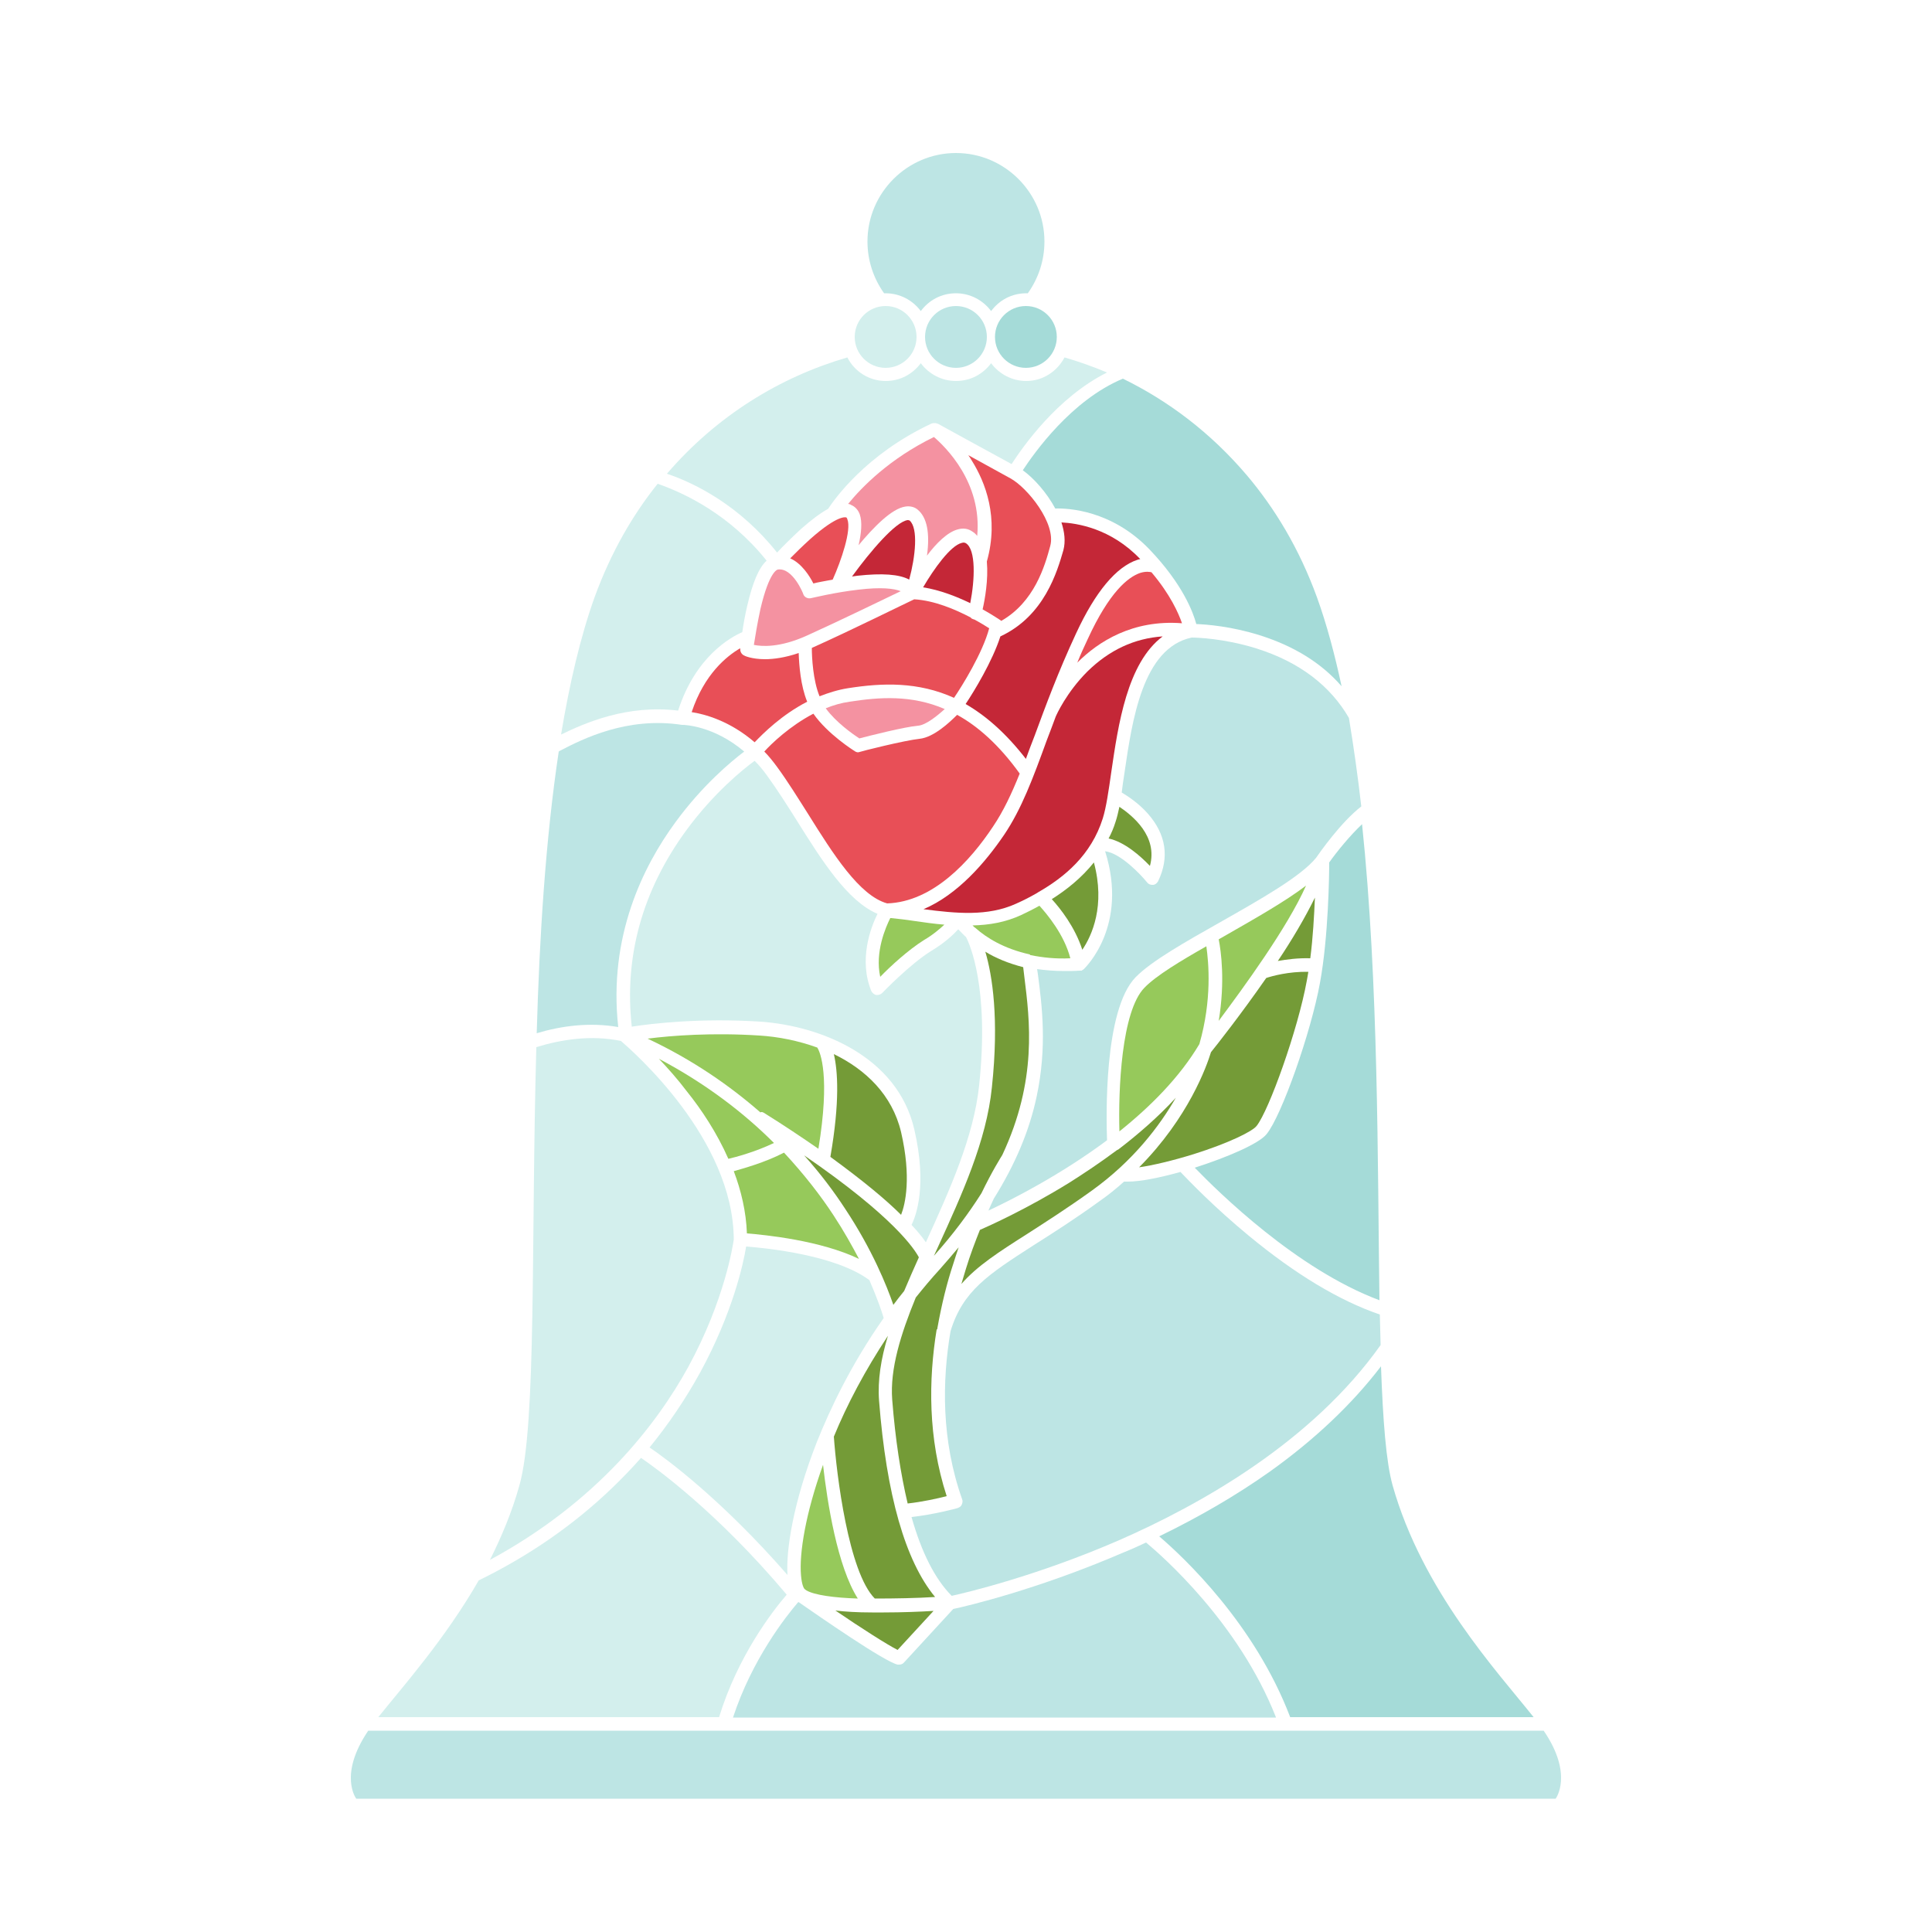 <?xml version="1.0" encoding="utf-8"?>
<!-- Generator: Adobe Illustrator 24.2.1, SVG Export Plug-In . SVG Version: 6.00 Build 0)  -->
<svg version="1.1" id="Layer_1" xmlns="http://www.w3.org/2000/svg" xmlns:xlink="http://www.w3.org/1999/xlink" x="0px" y="0px"
	 viewBox="0 0 500 500" style="enable-background:new 0 0 500 500;" xml:space="preserve">
<style type="text/css">
	.st0{fill:#D3EFED;}
	.st1{fill:#BDE5E4;}
	.st2{fill:#A5DBD8;}
	.st3{fill:#749B37;}
	.st4{fill:#F492A1;}
	.st5{fill:#C42737;}
	.st6{fill:#96C95B;}
	.st7{fill:#E84F57;}
</style>
<g id="Layer_2_1_">
	<g>
		<circle class="st0" cx="229.2" cy="87.2" r="8"/>
		<circle class="st1" cx="247.4" cy="87.2" r="8"/>
		<circle class="st2" cx="265.5" cy="87.2" r="8"/>
		<path class="st1" d="M229.2,75.9c3.7,0,7,1.8,9.1,4.6c2.1-2.8,5.3-4.6,9.1-4.6c3.7,0,7,1.8,9.1,4.6c2.1-2.8,5.3-4.6,9.1-4.6
			c0.1,0,0.3,0,0.4,0c2.7-3.8,4.3-8.4,4.3-13.4c0-12.6-10.3-22.9-22.9-22.9c-12.6,0-22.9,10.3-22.9,22.9c0,5,1.6,9.6,4.3,13.4
			C229,75.9,229.1,75.9,229.2,75.9z"/>
		<g>
			<path class="st3" d="M233.2,314.4c1.1-2.8,2.7-9.7,0-21.4c-2.3-9.7-9.2-16.2-17.4-20.2c1,4.3,1.6,12.2-0.9,26.6
				C223.4,305.6,229.3,310.5,233.2,314.4z"/>
			<path class="st3" d="M242.6,343.7C242.6,343.7,242.6,343.7,242.6,343.7c1.1-6.2,2.5-11.8,4.1-16.6c0.5-1.5,0.9-2.9,1.4-4.3
				c-1.6,1.9-3.2,3.8-4.9,5.7c-2.2,2.4-4.2,4.8-6.2,7.3c-3.9,9.5-6.7,18.5-6.1,26.4c0.8,10.3,2.2,19.3,4,26.9
				c3.7-0.4,7.8-1.3,10.1-1.9c-4.9-15.1-4.7-30.2-2.6-43.1C242.6,344,242.6,343.9,242.6,343.7z"/>
			<path class="st3" d="M227.5,362.5c-0.4-5.3,0.5-10.9,2.3-16.8c-5.9,8.9-10.6,17.8-14,26.1c0.7,9.9,3.8,35.1,10.6,41.9
				c5.3,0,10.8-0.1,15.6-0.4C234.3,404,229.4,386.9,227.5,362.5z"/>
			<path class="st4" d="M219.9,181.6c-2.2,0.3-4.2,0.9-6.2,1.7c2.6,3.6,7,6.7,8.7,7.8c2.7-0.7,11.7-3,15.3-3.3
				c1.9-0.2,4.7-2.4,6.8-4.3C235.9,179.8,227.6,180.4,219.9,181.6z"/>
			<path class="st3" d="M218.7,312.8c7.1,10.7,10.8,20,12.5,24.9c0.9-1.2,1.8-2.4,2.8-3.6c1.2-2.9,2.5-5.8,3.8-8.7
				c-1.1-2.1-6.5-10.5-29.7-26.4C212.4,303.8,215.9,308.5,218.7,312.8z"/>
			<path class="st5" d="M250,140.6c-0.2-0.1-0.5-0.3-1.1-0.1c-2.9,0.7-7.2,6.7-10,11.5c4.4,0.7,8.7,2.4,12.2,4.1
				C252.3,150,252.6,142.3,250,140.6z"/>
			<path class="st6" d="M266.8,247.2c3,0.6,6.4,1,10.2,0.8c-1.6-6.2-6.1-11.5-8-13.6c-1.6,0.9-3.2,1.7-4.7,2.4
				c-4.1,1.9-8.3,2.6-12.6,2.7c0.1,0.1,0.3,0.3,0.4,0.4c0.1,0.1,0.3,0.2,0.4,0.3c2.7,2.4,7.2,5.3,14,6.8
				C266.6,247.2,266.7,247.2,266.8,247.2z"/>
			<path class="st5" d="M235.4,134.7c-0.1,0-0.2-0.1-0.5-0.1c-3.1,0.4-9.6,8-14.4,14.6c0.5-0.1,0.9-0.1,1.4-0.2
				c6.4-0.7,10.8-0.4,13.4,1C236.9,144.1,237.7,136.7,235.4,134.7z"/>
			<path class="st3" d="M283.1,223.2c-3.2,4-7.1,7.1-10.9,9.5c2.2,2.4,6,7.2,7.9,13.1C282.6,242.1,286.1,234.4,283.1,223.2z"/>
			<path class="st7" d="M210.1,167.7c0,2.4,0.3,8.4,2,12.5c2.3-0.9,4.8-1.7,7.4-2.1c8.9-1.4,18.1-1.7,27.4,2.5
				c2.1-3.1,7.4-11.6,9.1-18c-0.8-0.5-2.2-1.4-3.9-2.3c0,0-0.1,0-0.1,0c-0.3-0.1-0.6-0.2-0.8-0.5c-4-2.1-9.4-4.4-14.6-4.7
				c-2.6,1.2-16.3,8-26.1,12.4C210.3,167.6,210.2,167.6,210.1,167.7z"/>
			<path class="st6" d="M207.3,407.7c0.2,2.4,0.7,3.4,1,3.6c0.1,0.1,0.3,0.2,0.4,0.3c2.1,1.2,7.1,1.9,13.3,2.1
				c-5.3-8.3-7.9-24.9-9-34.6C208.5,391.6,206.8,402,207.3,407.7z"/>
			<path class="st5" d="M258.9,164.7c-2.1,6.5-6.8,14.2-9,17.5c5.2,3,10.4,7.5,15.6,14.2c0.7-2,1.5-4,2.3-6.1
				c2.8-7.6,6-16.3,10.7-26.4c5-10.8,10.4-17.2,15.8-19c0.3-0.1,0.6-0.2,0.8-0.2l0,0c-7.6-8-16.4-9.3-20.4-9.5
				c0.8,2.5,1.1,4.9,0.5,7.2C273.6,147.9,270.3,159.4,258.9,164.7z"/>
			<path class="st5" d="M300.9,164.7c-7.3,0.5-13.8,3.5-19.5,9.1c-5.4,5.4-8,11.2-8.2,11.7c-0.8,2.1-1.5,4.1-2.3,6.1
				c-3.6,9.9-6.5,17.7-11,24.4c-4.9,7.2-12,15.5-20.9,19.3c8.5,1.1,16.6,1.9,23.9-1.4c1.8-0.8,3.6-1.7,5.5-2.8
				c0.1-0.1,0.2-0.1,0.3-0.2c6.8-3.9,13.7-9.6,16.7-19.1c0.9-2.9,1.5-7.1,2.2-12C289.4,187.5,291.7,171.6,300.9,164.7z"/>
			<path class="st2" d="M328.7,380.8c-8.6,6.1-18.2,11.7-28.7,16.8c6.3,5.4,24.7,22.6,33.9,46.8h63c-9.4-11.8-28.8-32.7-36.5-60
				c-1.7-6.1-2.5-16.9-3-30.8C349.9,363.4,340.3,372.5,328.7,380.8z"/>
			<path class="st3" d="M297.6,224.1c2.1-7.7-4.5-13-7.9-15.3c-0.3,1.4-0.6,2.7-1,3.9c-0.5,1.6-1.1,3-1.8,4.3
				C291.1,217.9,295.2,221.6,297.6,224.1z"/>
			<path class="st3" d="M265.1,252.8c-0.1-0.9-0.2-1.7-0.3-2.5c-3.9-1-7.2-2.4-9.8-4c1.8,6.1,3.6,17.3,1.7,35.1
				c-1.4,13.9-7.8,27.8-13.9,41.2c-0.4,0.8-0.7,1.6-1.1,2.4c5-5.6,9-11,12.3-16.2c2.8-5.8,5.1-9.4,5.4-9.9
				C268.5,279.5,266.5,264.1,265.1,252.8z"/>
			<path class="st7" d="M191.5,167.8c-3.4,2-9.2,6.6-12.5,16.5c3.3,0.5,9.8,2.2,16.3,7.8c2.2-2.3,7-7.1,13.6-10.5
				c-1.7-4.1-2.1-9.5-2.2-12.6c-3.5,1.2-6.5,1.6-8.7,1.6c-3.5,0-5.4-0.9-5.5-1c-0.6-0.3-1-1-0.9-1.7
				C191.5,167.9,191.5,167.8,191.5,167.8z"/>
			<path class="st3" d="M289,297.7c-4.3,3.2-8.5,6-12.3,8.4c-11,6.8-20.6,11.1-23.1,12.2c-1.2,3-2.5,6.4-3.6,10
				c-0.4,1.3-0.8,2.6-1.2,4c4.1-4.7,9.7-8.3,17.1-13c4.8-3.1,10.3-6.6,16.7-11.2c10.7-7.7,17.5-16.7,21.7-24
				c-4.6,5-9.8,9.5-14.9,13.4C289.2,297.6,289.1,297.6,289,297.7z"/>
			<path class="st6" d="M296.2,255.6c-6,6.1-6.8,26.5-6.5,37.2c8-6.4,15.6-14,20.7-22.6c3.3-11.5,2.4-21.1,1.8-25.3
				C305.5,248.7,299.2,252.5,296.2,255.6z"/>
			<path class="st6" d="M338,229.2c-5.4,4.1-13,8.4-20.5,12.7c-0.7,0.4-1.4,0.8-2.1,1.2c0.6,3,1.7,10.9,0,21.1
				C321.8,255.6,333.1,240.2,338,229.2z"/>
			<path class="st3" d="M339.1,248c0.7-5.4,1-11.1,1.2-15.7c-2.5,5.1-5.9,10.9-9.6,16.4C333,248.3,335.9,247.9,339.1,248z"/>
			<path class="st3" d="M294.8,302.1c3.5-0.5,8.6-1.7,14.1-3.4c9.2-2.9,15.2-5.9,16.3-7.3c3.2-4,10.7-24.9,13-37.6
				c0.1-0.7,0.3-1.5,0.4-2.3c-5.1-0.1-9.4,1.1-10.9,1.6c-6.6,9.5-13,17.6-14.3,19.2C312.3,275.9,307.6,289.2,294.8,302.1z"/>
			<path class="st3" d="M241.6,416.9c-3.3,0.2-8,0.4-12.9,0.4c-0.3,0-0.5,0-0.8,0c-0.7,0-1.5,0-2.2,0l0,0l0,0c-3.9,0-7-0.2-9.5-0.5
				c6.6,4.5,13.5,8.9,16.1,10.2L241.6,416.9z"/>
			<path class="st1" d="M325.1,167.8c-8.3-2.6-15.5-2.8-16.7-2.8c-12.7,2.7-15.4,21.4-17.4,35.1c-0.3,1.8-0.5,3.4-0.7,5
				c1.5,0.9,4.3,2.7,6.7,5.4c4.8,5.4,5.7,11.4,2.7,17.6c-0.3,0.5-0.8,0.9-1.3,0.9c-0.1,0-0.1,0-0.2,0c-0.5,0-1-0.2-1.3-0.6
				c-1.7-2.1-6.9-7.6-10.9-8.1c6.1,19.3-5.1,30.1-5.5,30.5l0,0c0,0-0.1,0-0.1,0.1c-0.1,0-0.1,0.1-0.2,0.1c0,0-0.1,0-0.1,0.1
				c-0.1,0-0.1,0.1-0.2,0.1c0,0-0.1,0-0.1,0c-0.1,0-0.1,0-0.2,0c0,0,0,0-0.1,0c0,0,0,0-0.1,0h0c-1.3,0.1-2.6,0.1-3.9,0.1
				c-2.6,0-4.9-0.2-7.1-0.5c0.1,0.4,0.1,0.9,0.2,1.3c1.1,8.4,2.4,18.8-0.3,31.6c-1.9,9-5.6,17.7-11.1,26.5c-0.5,1-0.9,2-1.4,3.1
				c6.2-2.9,18.6-9.2,30.7-18.2c-0.2-5.7-0.9-33.7,7.4-42.2c4.1-4.2,12.8-9.1,22-14.3c10.2-5.8,20.7-11.7,24.7-16.6
				c0.9-1.3,6.4-9.2,11.7-13.3c-0.9-7.9-2-15.6-3.2-22.9C344.3,177.5,336.3,171.3,325.1,167.8z"/>
			<path class="st7" d="M197.8,194.5c1.2,1.2,2.3,2.6,3.4,4.1c2.7,3.7,5.3,7.9,7.9,12c6.5,10.4,13.3,21.2,20.5,23.2
				c11.9-0.4,21.5-11,27.4-19.9c2.7-4,4.8-8.5,6.9-13.7c-5.4-7.5-10.9-12.3-16.2-15.2c-1.9,1.9-6,5.8-9.7,6.2
				c-3.9,0.4-15.4,3.3-15.5,3.4c-0.1,0-0.3,0.1-0.4,0.1c-0.3,0-0.6-0.1-0.9-0.3c-0.3-0.2-7-4.4-10.7-9.7
				C204.4,187.9,199.7,192.4,197.8,194.5z"/>
			<path class="st2" d="M264.7,121.7c2.9,2.1,6.2,5.8,8.4,9.9c3.3-0.1,14.6,0.4,24.4,10.6c8.6,9,11.3,16.3,12.1,19.3
				c2.7,0.1,9.1,0.6,16.4,2.9c8.9,2.8,16,7.2,21.2,13.2c-1.8-8.4-3.9-16.2-6.4-23.1c-4.6-12.6-10.9-23-18.2-31.6
				c-9.2-10.8-20.1-19.1-32-24.9C277.2,103.6,267.6,117.3,264.7,121.7z"/>
			<path class="st1" d="M305.5,303.3c-5.4,1.5-10.4,2.5-13.6,2.5c-0.3,0-0.7,0-1,0c-2,1.8-4.1,3.5-6.4,5.1
				c-6.5,4.7-12,8.2-16.9,11.3c-11.8,7.6-18.4,11.8-21.6,22.3c-2.2,12.9-2.4,28.3,3,43.5c0.2,0.5,0.1,0.9-0.1,1.4s-0.6,0.7-1.1,0.9
				c-0.3,0.1-6.3,1.7-11.9,2.3c2.6,9.2,6.1,16.1,10.4,20.4c4.1-0.9,22.1-5.2,43.1-14.3c21.3-9.3,50.1-25.5,67.9-50.6
				c-0.1-2.6-0.1-5.2-0.2-7.9c-10.5-3.6-21.8-10.4-33.8-20.3C314.3,312.5,307.7,305.6,305.5,303.3z"/>
			<path class="st2" d="M344,223.2c0,3.1-0.2,19.3-2.4,31.2c-2.3,12.7-9.9,34.3-13.8,39.1c-2,2.5-10.2,6-18.6,8.7
				c6.2,6.4,26.4,26.3,47.8,34.3c-0.5-35.2-0.2-82.1-4.5-123.2C349.4,216.2,345.9,220.5,344,223.2z"/>
			<path class="st0" d="M201.1,143c1.4-1.5,3.7-3.8,6.2-6.1c2.7-2.4,5-4.1,7-5.2c1.6-2.4,9.7-14.1,26.8-22.1l0,0c0,0,0,0,0.1,0
				c0.1,0,0.2-0.1,0.2-0.1c0,0,0,0,0.1,0c0.1,0,0.2,0,0.2,0c0,0,0.1,0,0.1,0c0.1,0,0.2,0,0.3,0h0c0.1,0,0.2,0,0.3,0.1
				c0,0,0.1,0,0.1,0c0.1,0,0.2,0.1,0.3,0.1l0,0c0.1,0.1,13,7.1,19,10.4c2.8-4.3,11.7-17.2,24.7-23.7c-3.6-1.5-7.2-2.8-11-3.9
				c-1.9,3.6-5.6,6.1-9.9,6.1c-3.7,0-7-1.8-9.1-4.6c-2.1,2.8-5.3,4.6-9.1,4.6c-3.7,0-7-1.8-9.1-4.6c-2.1,2.8-5.3,4.6-9.1,4.6
				c-4.3,0-8.1-2.5-9.9-6.1c-17.5,5.1-33.8,15.1-46.7,30.1C180,125.1,191.5,130.9,201.1,143z"/>
			<path class="st1" d="M399.5,447.9h-66.8l0,0l0,0H187.3l0,0l0,0H95.3c-7.8,11.5-3.1,17.6-3.1,17.6h155.2h155.2
				C402.6,465.5,407.3,459.3,399.5,447.9z"/>
			<path class="st0" d="M175.5,183.9c4.5-14,13.6-19,16.6-20.3c0.3-2,0.7-4.4,1.3-6.9c1.4-6,3-9.8,5-11.6
				c-9.6-12-21.3-17.5-28.2-19.9c-6.5,8.1-12.1,17.8-16.3,29.3c-3.7,10.3-6.5,22.4-8.7,35.6C151.4,187.1,162.2,182.3,175.5,183.9z"
				/>
			<path class="st0" d="M203.6,412.7c-18-21.4-33.9-32.8-37.7-35.4c-2.4,2.7-4.9,5.3-7.5,7.8c-9.9,9.5-21.4,17.5-34.5,23.9
				c-8.8,15.3-19.6,27.4-26,35.4h88.2C190.9,428.7,199.8,417.1,203.6,412.7z"/>
			<path class="st0" d="M178.1,353.8c9.5-17.4,11.6-31.7,11.8-33c-0.1-26.1-26.1-48.7-29.2-51.4c-7.7-1.6-15.4-0.4-21.9,1.6
				c-1.4,50.4,0.1,97.8-4.4,113.5c-1.9,6.8-4.6,13.2-7.6,19.2C154.5,388.7,169.9,368.7,178.1,353.8z"/>
			<path class="st1" d="M160,265.8c-2.6-23.5,6.5-41.7,14.8-53c7-9.6,14.5-15.8,17.8-18.3c-7.9-6.7-15.5-6.9-15.9-6.9
				c-0.1,0-0.2,0-0.2,0c0,0,0,0,0,0c-14.2-2.2-25.8,3.7-31.4,6.6c-0.2,0.1-0.4,0.2-0.5,0.3c-3.4,22.6-5,48-5.7,72.9
				C145.2,265.5,152.6,264.5,160,265.8z"/>
			<path class="st1" d="M330.2,444.4c-9.6-24.4-29.4-41.7-33.6-45.2c-1.9,0.9-3.9,1.8-5.9,2.6c-22,9.5-40.6,13.9-44,14.6L234,430.2
				c-0.3,0.4-0.8,0.6-1.3,0.6c-0.1,0-0.3,0-0.4,0c-3.5-0.8-20.6-12.7-25.5-16.1c-0.1,0-0.2-0.1-0.2-0.1c-3.2,3.7-12,14.9-16.9,29.9
				H330.2z"/>
			<path class="st7" d="M261.5,123.8c-2.2-1.2-6.7-3.7-10.9-6c0.3,0.4,0.6,0.9,0.9,1.4c3.5,5.6,7.1,14.7,3.9,26.1c0,0,0,0.1,0,0.1
				c0.4,4.6-0.5,9.7-1.1,12.3c2.7,1.5,4.4,2.7,4.6,2.8c0.1,0.1,0.2,0.1,0.2,0.2c8.6-4.9,11.3-14.2,12.7-19.4
				C273.4,135.5,265.9,126.2,261.5,123.8z"/>
			<path class="st4" d="M241.7,113.1c-11.5,5.6-18.7,13-22.2,17.3c0.3,0.1,0.6,0.1,0.8,0.3c1,0.4,1.8,1.3,2.2,2.4c0.7,2,0.4,5-0.3,8
				c3.9-4.7,8.6-9.5,12.1-10c1.2-0.2,2.4,0.1,3.2,0.8c2.4,2,3.2,6,2.4,11.9c2.4-3.2,5.3-6.1,8-6.8c1.4-0.4,2.7-0.2,3.8,0.6
				c0.5,0.3,0.9,0.7,1.2,1.1C254.2,124.8,244.6,115.6,241.7,113.1z"/>
			<path class="st6" d="M239.1,243.3c2.4-1.4,4.1-2.9,5.3-4c-2.6-0.2-5.3-0.6-8.1-1c-1.9-0.3-3.8-0.5-5.7-0.7c-0.1,0-0.2,0-0.2,0
				c-1.2,2.4-4,8.8-2.6,15.2C230.4,250.1,235.1,245.8,239.1,243.3z"/>
			<path class="st7" d="M305.9,161.3c-0.9-2.6-3-7.4-7.9-13.2c-0.4-0.1-1.5-0.3-3,0.2c-3.1,1.1-7.9,4.9-13.5,17.1
				c-1,2.1-1.9,4.1-2.7,6.1c0,0,0.1-0.1,0.1-0.1C284.2,166.1,293.1,160.3,305.9,161.3z"/>
			<path class="st7" d="M219,133.9c-0.1,0-2.1-0.8-9.3,5.6c-2,1.8-3.8,3.6-5.2,5c3,1.3,5.1,4.7,6,6.5c1.1-0.3,2.9-0.6,5-1
				c2.2-4.9,4.9-12.8,3.8-15.6C219.2,134,219,133.9,219,133.9z"/>
			<path class="st6" d="M197.7,288c5.3,3.3,9.9,6.4,14.1,9.3c3.1-18.8,0.5-25-0.3-26.2c-5-1.8-10.1-2.8-14.9-3.1
				c-12.2-0.8-22.8,0-29,0.8c11.7,5.5,21.3,12.2,29.2,19.1C197,287.7,197.4,287.8,197.7,288z"/>
			<path class="st6" d="M188.5,299.9c1.8-0.4,7-1.8,11.8-4.1c-7.7-7.7-17.5-15.3-29.8-21.8c2.3,2.4,4.8,5.2,7.3,8.5
				C181.5,287.1,185.5,293.1,188.5,299.9z"/>
			<path class="st6" d="M222.3,325.8c-1.8-3.4-3.9-7.2-6.6-11.3c-3.2-4.9-7.5-10.5-12.8-16.2c-5,2.6-10.6,4.1-13,4.8
				c1.9,5,3.2,10.5,3.4,16.1C198.1,319.6,212.3,321,222.3,325.8z"/>
			<path class="st0" d="M177.6,214.9c-11.4,15.6-16.1,32.7-14.1,50.8c5.1-0.8,17.7-2.3,33.3-1.3c15.6,1.1,35.4,9,39.8,27.8
				c3.4,14.6,0.5,22.4-0.7,24.8c1.7,1.8,2.9,3.3,3.7,4.5c0.1-0.1,0.1-0.2,0.2-0.4c6-13.2,12.2-26.9,13.6-40.2
				c2.7-25.4-2.5-36.7-3.4-38.4c-0.8-0.7-1.4-1.4-2-2c-1.3,1.4-3.5,3.5-7,5.6c-5.5,3.4-12.6,10.8-12.7,10.9
				c-0.3,0.3-0.8,0.5-1.2,0.5c-0.1,0-0.2,0-0.3,0c-0.6-0.1-1-0.5-1.3-1c-3.3-8.1-0.2-16.4,1.6-20c-7.8-3.3-14.4-13.8-20.8-24
				c-2.5-4-5.2-8.2-7.8-11.8c-1-1.4-2.1-2.7-3.2-3.8C192.4,199,184.7,205.2,177.6,214.9z"/>
			<path class="st0" d="M168.1,374.6c4.3,2.9,18.7,13.5,35.7,33c-0.4-6.3,1.4-18.6,7.6-34.4c3.4-8.5,8.8-20,17.3-32.1
				c-0.5-1.7-1.7-5.2-3.7-9.8c-8.7-6.5-26.6-8.3-31.9-8.7c-0.7,4.4-3.5,17.2-11.9,32.6C177.4,362.1,173,368.6,168.1,374.6z"/>
			<path class="st4" d="M201.3,147.4c-0.1,0-2.2,0.4-4.5,10.2c-0.8,3.7-1.4,7.4-1.7,9.3c2,0.4,6.6,0.8,13.7-2.4
				c8.4-3.8,19.7-9.3,24.3-11.5c-1.7-0.7-5.1-1.1-10.9-0.4c-6.2,0.7-12.2,2.2-12.3,2.2c-0.8,0.2-1.7-0.2-2-1
				C207.9,153.6,205.1,146.8,201.3,147.4z"/>
		</g>
	</g>
</g>
</svg>
